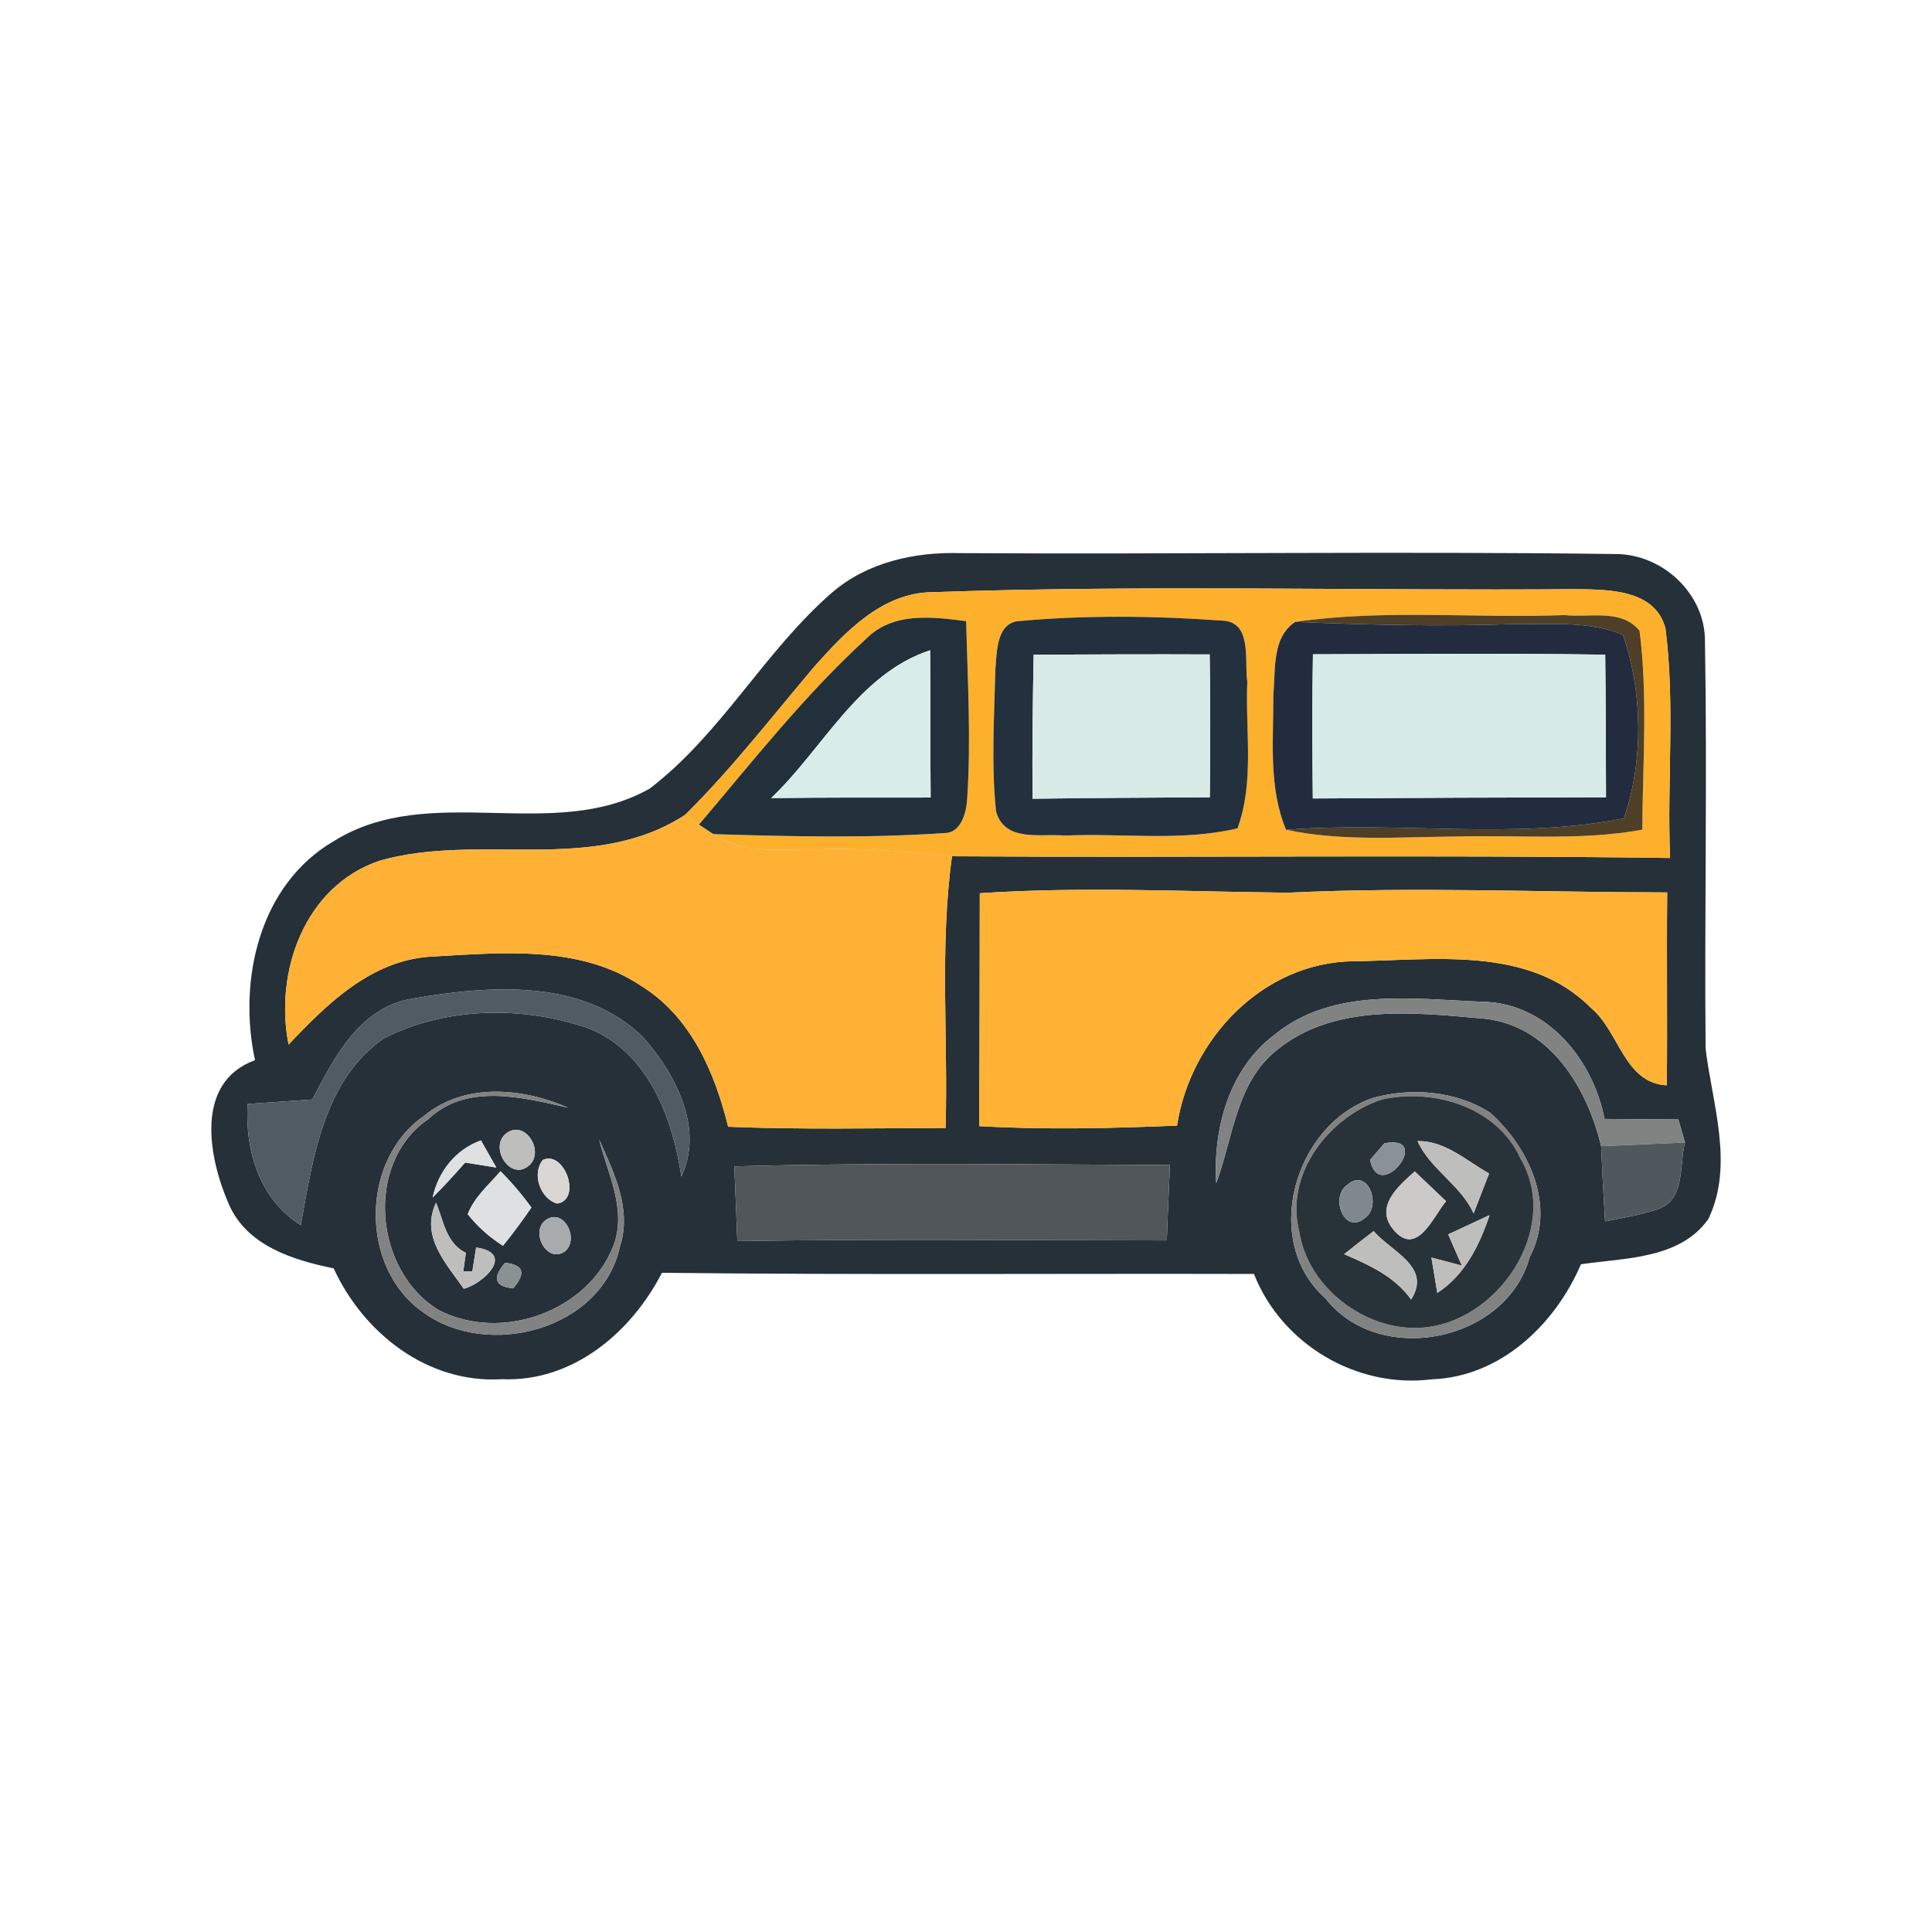 <?xml version="1.0" standalone="no"?><!DOCTYPE svg PUBLIC "-//W3C//DTD SVG 1.1//EN" "http://www.w3.org/Graphics/SVG/1.1/DTD/svg11.dtd"><svg height="1024" node-id="1" sillyvg="true" template-height="1024" template-width="1024" version="1.1" viewBox="0 0 1024 1024" width="1024" xmlns="http://www.w3.org/2000/svg" xmlns:xlink="http://www.w3.org/1999/xlink"><defs node-id="36"></defs><path d="M 0.00 0.00 L 1024.00 0.00 L 1024.00 1024.00 L 0.00 1024.00 Z" fill="#ffffff" fill-opacity="0" fill-rule="nonzero" node-id="38" stroke="none" target-height="1024" target-width="1024" target-x="0" target-y="0"></path><path d="M 441.16 313.94 C 459.70 298.03 484.78 292.47 508.75 293.17 C 624.62 293.86 740.55 292.12 856.49 293.65 C 881.15 293.72 903.73 314.63 903.66 339.71 C 904.91 411.67 903.38 483.78 904.00 555.81 C 907.55 585.40 919.22 617.36 905.46 646.12 C 890.39 667.44 861.14 666.68 837.94 670.08 C 824.19 702.11 795.22 729.82 758.82 731.07 C 719.02 736.07 679.28 712.46 664.63 675.22 C 560.08 674.95 455.47 675.78 350.85 674.60 C 334.53 706.34 303.48 732.60 266.04 731.00 C 226.72 733.43 192.68 706.69 176.84 672.24 C 155.24 667.86 130.79 660.22 121.27 638.20 C 110.44 613.47 103.00 573.60 135.16 561.92 C 126.06 519.55 137.32 468.91 176.98 445.78 C 228.04 413.96 292.92 447.03 344.32 417.99 C 382.32 389.03 405.24 345.06 441.16 313.94 Z M 431.71 353.18 C 409.27 379.72 387.95 407.30 363.22 431.82 C 314.31 463.77 254.16 441.06 201.22 456.20 C 161.49 469.54 145.31 514.97 152.95 553.66 C 173.37 532.05 196.71 509.06 228.18 507.05 C 265.41 505.03 307.16 500.59 339.81 522.54 C 366.14 538.79 378.85 568.32 385.93 597.21 C 424.28 598.74 462.76 597.98 501.18 597.84 C 502.56 549.84 497.98 501.56 504.58 453.84 C 631.42 454.67 758.34 453.00 885.18 454.74 C 883.51 414.24 887.89 373.40 882.75 333.18 C 877.40 312.34 852.53 312.48 835.37 312.27 C 721.73 313.17 607.94 309.91 494.23 313.87 C 467.62 314.07 448.17 334.77 431.71 353.18 Z M 519.31 473.43 C 519.17 514.55 519.31 555.74 518.96 596.87 C 553.90 598.88 588.91 598.05 623.85 596.59 C 630.94 550.67 669.21 510.24 717.07 509.48 C 759.52 509.06 810.16 500.87 843.22 534.21 C 858.30 546.64 860.73 574.01 883.44 575.26 C 883.79 541.15 883.30 507.12 883.65 473.01 C 816.69 472.94 749.65 469.95 682.69 473.15 C 628.23 472.59 573.70 469.81 519.31 473.43 Z M 218.24 529.35 C 190.60 534.07 177.19 560.33 165.52 582.76 C 154.06 583.53 142.60 584.36 131.21 585.13 C 129.88 609.93 137.46 635.49 159.41 649.38 C 165.80 614.09 171.56 572.35 203.52 550.33 C 236.51 533.51 277.29 533.03 311.95 545.04 C 343.63 557.69 356.41 592.42 361.13 623.61 C 373.22 598.05 358.15 569.50 341.20 550.12 C 309.31 518.23 258.95 522.26 218.24 529.35 Z M 675.39 548.52 C 651.36 566.65 642.88 598.26 644.62 627.15 C 653.58 603.05 655.11 573.87 676.64 556.65 C 707.35 531.50 750.35 536.71 787.16 539.97 C 821.62 543.86 841.28 576.72 848.64 607.49 C 849.20 620.76 849.89 634.10 850.72 647.37 C 859.96 645.42 869.55 644.03 878.65 640.91 C 893.45 635.98 889.90 617.57 893.10 605.55 C 892.20 602.49 890.46 596.38 889.55 593.32 C 876.50 593.32 863.44 593.25 850.45 593.05 C 844.40 562.20 820.99 532.68 787.72 531.01 C 750.14 529.76 706.79 522.75 675.39 548.52 Z M 224.84 591.38 C 191.01 614.58 190.46 671.82 224.15 695.44 C 258.39 720.72 318.97 704.88 328.56 660.77 C 335.01 640.98 325.50 621.60 317.51 603.88 C 322.10 622.08 332.24 641.05 325.22 660.01 C 311.74 695.16 265.62 711.62 232.49 694.33 C 198.31 673.62 193.03 616.32 227.07 593.12 C 247.49 573.87 276.87 581.65 301.19 587.14 C 277.15 576.58 246.31 573.60 224.84 591.38 Z M 727.91 581.86 C 685.95 595.89 668.17 657.72 702.49 688.14 C 731.11 724.82 798.56 711.27 810.78 666.26 C 825.02 639.45 810.43 608.05 789.66 589.64 C 771.67 578.18 748.12 576.30 727.91 581.86 Z M 268.26 600.76 C 259.16 607.84 270.13 626.11 280.14 617.98 C 289.17 610.62 278.33 592.91 268.26 600.76 Z M 229.29 634.73 C 235.26 628.75 240.96 622.57 246.52 616.18 C 250.62 616.87 258.95 618.19 263.05 618.82 C 261.04 615.21 256.94 608.05 254.92 604.44 C 241.45 609.23 232.28 620.97 229.29 634.73 Z M 287.71 614.79 C 281.74 622.08 286.32 635.35 295.28 637.92 C 308.62 635.98 299.24 609.44 287.71 614.79 Z M 389.20 618.19 C 389.75 631.39 390.31 644.59 390.80 657.79 C 466.65 656.61 542.58 657.37 618.43 657.44 C 618.92 644.10 619.48 630.76 620.10 617.50 C 543.13 617.15 466.10 616.11 389.20 618.19 Z M 247.91 643.55 C 253.12 650.15 259.37 655.70 266.59 660.29 C 271.87 653.76 276.87 647.02 281.67 640.00 C 276.67 633.13 271.25 626.74 265.27 620.76 C 259.09 627.99 251.38 634.45 247.91 643.55 Z M 231.09 637.43 C 222.76 655.29 236.24 669.39 245.82 683.07 C 255.76 680.64 273.61 664.25 252.35 661.19 L 250.34 673.90 L 245.54 673.90 C 245.89 671.47 246.59 666.54 246.93 664.04 C 236.24 658.83 235.19 646.95 231.09 637.43 Z M 289.03 646.81 C 280.97 653.13 289.93 669.94 299.38 663.27 C 307.37 656.82 298.75 639.59 289.03 646.81 Z M 267.70 669.32 C 260.76 677.38 262.22 681.89 272.01 682.86 C 278.96 674.81 277.50 670.29 267.70 669.32 Z M 281.11 670.29 C 285.00 674.46 285.00 674.46 281.11 670.29 Z" fill="#253038" fill-rule="nonzero" node-id="40" stroke="none" target-height="443.951" target-width="816.215" target-x="103.002" target-y="292.123"></path><path d="M 431.71 353.18 C 448.17 334.77 467.62 314.07 494.23 313.87 C 607.94 309.91 721.73 313.17 835.37 312.27 C 852.53 312.48 877.40 312.34 882.75 333.18 C 887.89 373.40 883.51 414.24 885.18 454.74 C 758.34 453.00 631.42 454.67 504.58 453.84 C 480.68 451.20 456.65 449.32 432.61 450.23 C 414.27 449.88 393.99 453.14 378.01 442.10 C 418.72 443.35 459.63 444.32 500.27 441.54 C 509.51 441.75 512.29 430.36 512.64 423.06 C 514.72 391.81 512.85 360.48 512.08 329.22 C 493.81 326.93 473.25 324.22 459.01 338.66 C 426.43 368.46 398.99 403.48 370.44 437.10 C 368.63 435.78 365.02 433.14 363.22 431.82 C 387.95 407.30 409.27 379.72 431.71 353.18 Z M 538.96 329.29 C 527.99 331.16 528.34 346.31 527.57 354.92 C 526.95 379.93 525.35 405.07 527.92 430.01 C 532.50 446.61 551.61 441.68 564.39 442.86 C 594.74 441.47 626.00 446.13 655.87 439.04 C 664.97 414.31 659.97 387.15 661.08 361.38 C 659.42 350.40 664.00 329.50 647.75 328.94 C 611.69 326.37 575.02 325.95 538.96 329.29 Z M 686.51 329.63 C 674.07 337.83 676.16 354.85 674.91 367.77 C 675.05 391.81 672.13 417.09 681.64 439.81 C 711.72 446.13 742.50 443.56 772.99 443.35 C 805.50 442.51 838.22 445.64 870.45 439.74 C 870.66 404.66 873.44 369.23 868.99 334.29 C 859.34 322.48 842.39 327.48 829.19 326.02 C 781.67 327.83 733.81 322.76 686.51 329.63 Z" fill="#fdb02c" fill-rule="nonzero" node-id="42" stroke="none" target-height="144.835" target-width="524.67" target-x="363.217" target-y="309.906"></path><path d="M 459.01 338.66 C 473.25 324.22 493.81 326.93 512.08 329.22 C 512.85 360.48 514.72 391.81 512.64 423.06 C 512.29 430.36 509.51 441.75 500.27 441.54 C 459.63 444.32 418.72 443.35 378.01 442.10 L 370.44 437.10 C 398.99 403.48 426.43 368.46 459.01 338.66 Z M 408.72 423.00 C 436.85 422.65 465.05 422.72 493.26 422.72 C 492.98 396.67 493.32 370.62 492.98 344.64 C 454.84 357.21 436.36 396.74 408.72 423.00 Z" fill="#22303b" fill-rule="nonzero" node-id="44" stroke="none" target-height="120.105" target-width="144.279" target-x="370.441" target-y="324.216"></path><path d="M 538.97 329.29 C 575.02 325.95 611.70 326.37 647.75 328.94 C 664.00 329.50 659.42 350.40 661.09 361.38 C 659.97 387.15 664.98 414.31 655.88 439.04 C 626.00 446.13 594.75 441.47 564.39 442.86 C 551.61 441.68 532.50 446.61 527.92 430.01 C 525.35 405.07 526.95 379.93 527.57 354.92 C 528.34 346.31 527.99 331.16 538.97 329.29 Z M 547.86 347.00 C 547.37 372.49 547.02 397.92 547.30 423.34 C 578.63 422.93 609.89 422.72 641.22 422.58 C 641.50 397.29 641.57 372.08 641.15 346.86 C 610.03 346.72 578.91 346.86 547.86 347.00 Z" fill="#23303e" fill-rule="nonzero" node-id="46" stroke="none" target-height="120.661" target-width="139.625" target-x="525.35" target-y="325.952"></path><path d="M 686.51 329.63 C 733.81 322.76 781.67 327.83 829.19 326.02 C 842.39 327.48 859.34 322.48 868.99 334.29 C 873.44 369.23 870.66 404.66 870.45 439.74 C 838.22 445.64 805.50 442.51 772.99 443.35 C 742.50 443.56 711.72 446.13 681.65 439.81 C 741.18 435.15 801.89 445.36 860.66 433.76 C 871.22 403.48 870.66 366.73 860.17 336.37 C 841.41 328.87 820.72 331.09 800.99 330.81 C 762.85 332.13 724.64 331.16 686.51 329.63 Z" fill="#4e3f26" fill-rule="nonzero" node-id="48" stroke="none" target-height="123.648" target-width="191.793" target-x="681.646" target-y="322.479"></path><path d="M 674.91 367.77 C 676.16 354.85 674.07 337.83 686.51 329.63 C 724.64 331.16 762.85 332.13 800.99 330.81 C 820.72 331.09 841.42 328.87 860.17 336.37 C 870.66 366.73 871.22 403.48 860.66 433.76 C 801.89 445.36 741.18 435.15 681.65 439.81 C 672.13 417.09 675.05 391.81 674.91 367.77 Z M 695.89 346.79 C 695.40 372.29 695.54 397.78 695.82 423.20 C 747.57 422.86 799.39 422.65 851.21 422.58 C 851.14 397.36 851.14 372.22 850.79 347.00 C 799.11 346.17 747.50 346.65 695.89 346.79 Z" fill="#232c3e" fill-rule="nonzero" node-id="50" stroke="none" target-height="116.493" target-width="199.087" target-x="672.129" target-y="328.87"></path><path d="M 408.72 423.00 C 436.36 396.74 454.84 357.21 492.98 344.64 C 493.32 370.62 492.98 396.67 493.26 422.72 C 465.05 422.72 436.85 422.65 408.72 423.00 Z" fill="#d8ede9" fill-rule="nonzero" node-id="52" stroke="none" target-height="78.357" target-width="84.608" target-x="408.717" target-y="344.638"></path><path d="M 547.86 347.00 C 578.91 346.86 610.03 346.72 641.15 346.86 C 641.56 372.08 641.49 397.29 641.22 422.58 C 609.89 422.72 578.63 422.93 547.30 423.34 C 547.02 397.92 547.37 372.49 547.86 347.00 Z" fill="#d8ebe7" fill-rule="nonzero" node-id="54" stroke="none" target-height="76.62" target-width="94.542" target-x="547.022" target-y="346.722"></path><path d="M 695.89 346.79 C 747.50 346.65 799.11 346.17 850.79 347.00 C 851.14 372.22 851.14 397.36 851.21 422.58 C 799.39 422.65 747.57 422.86 695.82 423.20 C 695.54 397.78 695.40 372.29 695.89 346.79 Z" fill="#d7ece8" fill-rule="nonzero" node-id="56" stroke="none" target-height="77.036" target-width="155.81" target-x="695.401" target-y="346.167"></path><path d="M 201.22 456.20 C 254.16 441.06 314.31 463.77 363.22 431.82 C 365.02 433.14 368.64 435.78 370.44 437.10 L 378.01 442.10 C 393.99 453.14 414.27 449.88 432.61 450.23 C 456.65 449.32 480.68 451.20 504.58 453.84 C 497.98 501.56 502.56 549.84 501.18 597.84 C 462.76 597.98 424.28 598.74 385.93 597.21 C 378.85 568.32 366.13 538.79 339.81 522.54 C 307.16 500.59 265.41 505.03 228.18 507.05 C 196.71 509.06 173.37 532.05 152.95 553.66 C 145.31 514.97 161.49 469.54 201.22 456.20 Z" fill="#feb135" fill-rule="nonzero" node-id="58" stroke="none" target-height="166.925" target-width="359.274" target-x="145.305" target-y="431.817"></path><path d="M 675.39 548.52 C 706.79 522.75 750.14 529.76 787.72 531.01 C 820.99 532.68 844.40 562.20 850.45 593.05 C 863.44 593.25 876.50 593.32 889.55 593.32 C 890.46 596.38 892.20 602.49 893.10 605.55 C 878.23 606.17 863.44 606.87 848.64 607.49 C 841.28 576.72 821.62 543.86 787.16 539.97 C 750.35 536.71 707.35 531.50 676.64 556.65 C 655.11 573.87 653.58 603.05 644.62 627.15 C 642.88 598.25 651.36 566.65 675.39 548.52 Z" fill="#818282" fill-rule="nonzero" node-id="60" stroke="none" target-height="104.406" target-width="250.213" target-x="642.885" target-y="522.747"></path><path d="M 224.84 591.38 C 246.31 573.60 277.15 576.58 301.19 587.14 C 276.87 581.65 247.49 573.87 227.07 593.12 C 193.03 616.32 198.31 673.62 232.48 694.33 C 265.62 711.62 311.74 695.16 325.22 660.01 C 332.24 641.05 322.10 622.08 317.51 603.88 C 325.50 621.60 335.01 640.98 328.56 660.77 C 318.97 704.88 258.39 720.72 224.15 695.44 C 190.46 671.82 191.01 614.58 224.84 591.38 Z" fill="#818282" fill-rule="nonzero" node-id="62" stroke="none" target-height="147.127" target-width="144.557" target-x="190.458" target-y="573.596"></path><path d="M 727.91 581.86 C 748.12 576.30 771.67 578.18 789.66 589.64 C 810.43 608.05 825.02 639.45 810.78 666.26 C 798.56 711.27 731.11 724.82 702.49 688.14 C 668.17 657.72 685.95 595.89 727.91 581.86 Z M 732.15 582.83 C 704.15 592.21 680.81 622.50 688.66 652.86 C 693.25 682.24 723.12 705.16 752.50 703.77 C 793.49 701.83 827.80 651.26 805.85 614.02 C 793.62 586.72 759.52 576.51 732.15 582.83 Z" fill="#818282" fill-rule="nonzero" node-id="64" stroke="none" target-height="148.516" target-width="159.631" target-x="668.17" target-y="576.305"></path><path d="M 519.31 473.43 C 573.70 469.81 628.23 472.59 682.69 473.15 C 749.65 469.95 816.69 472.94 883.65 473.01 C 883.30 507.12 883.79 541.15 883.44 575.26 C 860.73 574.01 858.30 546.64 843.22 534.21 C 810.16 500.87 759.52 509.06 717.07 509.48 C 669.21 510.24 630.94 550.67 623.85 596.59 C 588.91 598.05 553.90 598.88 518.96 596.87 C 519.31 555.74 519.17 514.55 519.31 473.43 Z" fill="#ffb234" fill-rule="nonzero" node-id="66" stroke="none" target-height="129.066" target-width="364.831" target-x="518.958" target-y="469.815"></path><path d="M 287.71 614.79 C 299.24 609.44 308.62 635.98 295.28 637.92 C 286.32 635.35 281.73 622.08 287.71 614.79 Z" fill="#d8d7d3" fill-rule="nonzero" node-id="68" stroke="none" target-height="28.481" target-width="26.883" target-x="281.734" target-y="609.439"></path><path d="M 218.24 529.35 C 258.95 522.26 309.31 518.23 341.20 550.12 C 358.15 569.50 373.22 598.05 361.13 623.61 C 356.41 592.42 343.63 557.69 311.95 545.04 C 277.29 533.03 236.51 533.51 203.52 550.33 C 171.56 572.35 165.80 614.09 159.41 649.38 C 137.46 635.49 129.88 609.93 131.20 585.13 C 142.60 584.36 154.06 583.53 165.52 582.76 C 177.19 560.33 190.60 534.07 218.24 529.35 Z" fill="#515b64" fill-rule="nonzero" node-id="70" stroke="none" target-height="131.15" target-width="243.336" target-x="129.884" target-y="518.232"></path><path d="M 229.29 634.73 C 232.28 620.97 241.44 609.23 254.92 604.44 C 256.94 608.05 261.03 615.21 263.05 618.82 C 258.95 618.19 250.61 616.87 246.52 616.18 C 240.96 622.57 235.26 628.75 229.29 634.73 Z" fill="#dee0e1" fill-rule="nonzero" node-id="72" stroke="none" target-height="30.287" target-width="33.76" target-x="229.289" target-y="604.438"></path><path d="M 247.91 643.55 C 251.38 634.45 259.09 627.99 265.27 620.76 C 271.25 626.74 276.66 633.13 281.67 640.00 C 276.87 647.02 271.87 653.76 266.59 660.29 C 259.37 655.70 253.12 650.15 247.91 643.55 Z" fill="#dee0e1" fill-rule="nonzero" node-id="74" stroke="none" target-height="39.526" target-width="33.76" target-x="247.905" target-y="620.762"></path><path d="M 732.15 582.83 C 759.52 576.51 793.62 586.72 805.85 614.02 C 827.80 651.26 793.49 701.83 752.50 703.77 C 723.12 705.16 693.25 682.24 688.66 652.86 C 680.81 622.50 704.15 592.21 732.15 582.83 Z M 733.75 605.97 C 731.87 608.19 728.05 612.57 726.17 614.79 C 730.97 638.62 760.21 600.97 733.75 605.97 Z M 751.32 604.78 C 758.06 619.79 774.10 627.92 781.05 643.13 C 783.13 637.85 787.23 627.22 789.25 621.94 C 777.09 615.21 766.05 604.58 751.32 604.78 Z M 714.09 627.99 C 704.78 634.24 712.42 655.01 723.53 645.49 C 732.56 639.17 725.06 618.40 714.09 627.99 Z M 738.88 652.16 C 751.18 666.19 759.52 644.87 766.46 636.67 C 762.29 632.71 754.03 624.86 749.86 620.90 C 740.97 628.82 728.12 639.80 738.88 652.16 Z M 767.57 654.25 C 769.38 658.41 772.99 666.61 774.80 670.78 C 770.77 669.74 762.71 667.58 758.68 666.54 C 759.45 671.26 761.04 680.64 761.81 685.29 C 776.40 675.78 784.11 660.15 789.52 644.03 C 782.16 647.44 774.80 650.84 767.57 654.25 Z M 712.42 664.73 C 725.76 670.50 739.16 676.54 747.92 688.77 C 758.96 671.40 737.70 663.69 728.05 652.51 C 722.77 656.54 717.63 660.63 712.42 664.73 Z" fill="#283339" fill-rule="nonzero" node-id="76" stroke="none" target-height="128.649" target-width="146.988" target-x="680.812" target-y="576.513"></path><path d="M 268.26 600.76 C 278.33 592.91 289.17 610.62 280.14 617.98 C 270.13 626.11 259.16 607.84 268.26 600.76 Z" fill="#bebebd" fill-rule="nonzero" node-id="78" stroke="none" target-height="33.204" target-width="30.009" target-x="259.159" target-y="592.907"></path><path d="M 751.32 604.78 C 766.05 604.58 777.09 615.21 789.25 621.94 C 787.23 627.22 783.13 637.85 781.05 643.13 C 774.10 627.92 758.06 619.79 751.32 604.78 Z" fill="#bebebd" fill-rule="nonzero" node-id="80" stroke="none" target-height="38.553" target-width="37.928" target-x="751.32" target-y="604.577"></path><path d="M 231.10 637.43 C 235.19 646.95 236.24 658.83 246.93 664.04 C 246.59 666.54 245.89 671.47 245.54 673.90 L 250.34 673.90 L 252.35 661.19 C 273.61 664.25 255.76 680.64 245.82 683.07 C 236.24 669.39 222.76 655.29 231.10 637.43 Z" fill="#bebebd" fill-rule="nonzero" node-id="82" stroke="none" target-height="45.638" target-width="50.848" target-x="222.76" target-y="637.434"></path><path d="M 767.57 654.24 C 774.80 650.84 782.16 647.44 789.52 644.03 C 784.11 660.15 776.40 675.78 761.81 685.29 C 761.04 680.64 759.45 671.26 758.68 666.54 C 762.71 667.58 770.77 669.74 774.80 670.78 C 772.99 666.61 769.38 658.41 767.57 654.24 Z" fill="#bebebd" fill-rule="nonzero" node-id="84" stroke="none" target-height="41.262" target-width="30.843" target-x="758.682" target-y="644.033"></path><path d="M 712.42 664.73 C 717.63 660.63 722.77 656.54 728.05 652.51 C 737.70 663.69 758.96 671.40 747.92 688.77 C 739.16 676.54 725.76 670.50 712.42 664.73 Z" fill="#bebebd" fill-rule="nonzero" node-id="86" stroke="none" target-height="36.261" target-width="46.542" target-x="712.419" target-y="652.508"></path><path d="M 733.75 605.97 C 760.21 600.97 730.97 638.62 726.17 614.79 C 728.05 612.57 731.87 608.19 733.75 605.97 Z" fill="#8b9297" fill-rule="nonzero" node-id="88" stroke="none" target-height="37.65" target-width="34.038" target-x="726.174" target-y="600.965"></path><path d="M 848.64 607.50 C 863.44 606.87 878.23 606.17 893.10 605.55 C 889.90 617.57 893.45 635.98 878.65 640.91 C 869.55 644.03 859.96 645.42 850.73 647.37 C 849.89 634.10 849.20 620.76 848.64 607.50 Z" fill="#4f585d" fill-rule="nonzero" node-id="90" stroke="none" target-height="41.818" target-width="44.805" target-x="848.642" target-y="605.55"></path><path d="M 389.20 618.19 C 466.10 616.11 543.13 617.15 620.10 617.50 C 619.47 630.76 618.92 644.10 618.43 657.44 C 542.58 657.37 466.65 656.61 390.80 657.79 C 390.31 644.59 389.75 631.39 389.20 618.19 Z" fill="#50565a" fill-rule="nonzero" node-id="92" stroke="none" target-height="41.679" target-width="230.903" target-x="389.197" target-y="616.108"></path><path d="M 714.09 627.99 C 725.06 618.40 732.56 639.17 723.53 645.49 C 712.42 655.01 704.78 634.24 714.09 627.99 Z" fill="#7f888c" fill-rule="nonzero" node-id="94" stroke="none" target-height="36.609" target-width="27.786" target-x="704.777" target-y="618.4"></path><path d="M 738.89 652.16 C 728.12 639.80 740.97 628.82 749.86 620.90 C 754.03 624.86 762.30 632.71 766.46 636.67 C 759.52 644.87 751.18 666.19 738.89 652.16 Z" fill="#cbcac9" fill-rule="nonzero" node-id="96" stroke="none" target-height="45.292" target-width="38.345" target-x="728.119" target-y="620.901"></path><path d="M 289.03 646.81 C 298.75 639.59 307.37 656.82 299.38 663.27 C 289.93 669.94 280.97 653.13 289.03 646.81 Z" fill="#a8abad" fill-rule="nonzero" node-id="98" stroke="none" target-height="30.357" target-width="26.397" target-x="280.97" target-y="639.587"></path><path d="M 267.70 669.32 C 277.50 670.29 278.96 674.81 272.01 682.86 C 262.21 681.89 260.76 677.38 267.70 669.32 Z" fill="#8b9093" fill-rule="nonzero" node-id="100" stroke="none" target-height="13.546" target-width="18.2" target-x="260.756" target-y="669.318"></path><path d="M 281.11 670.29 C 285.00 674.46 285.00 674.46 281.11 670.29 Z" fill="#c4c9ca" fill-rule="nonzero" node-id="102" stroke="none" target-height="4.168" target-width="3.89" target-x="281.11" target-y="670.291"></path></svg>